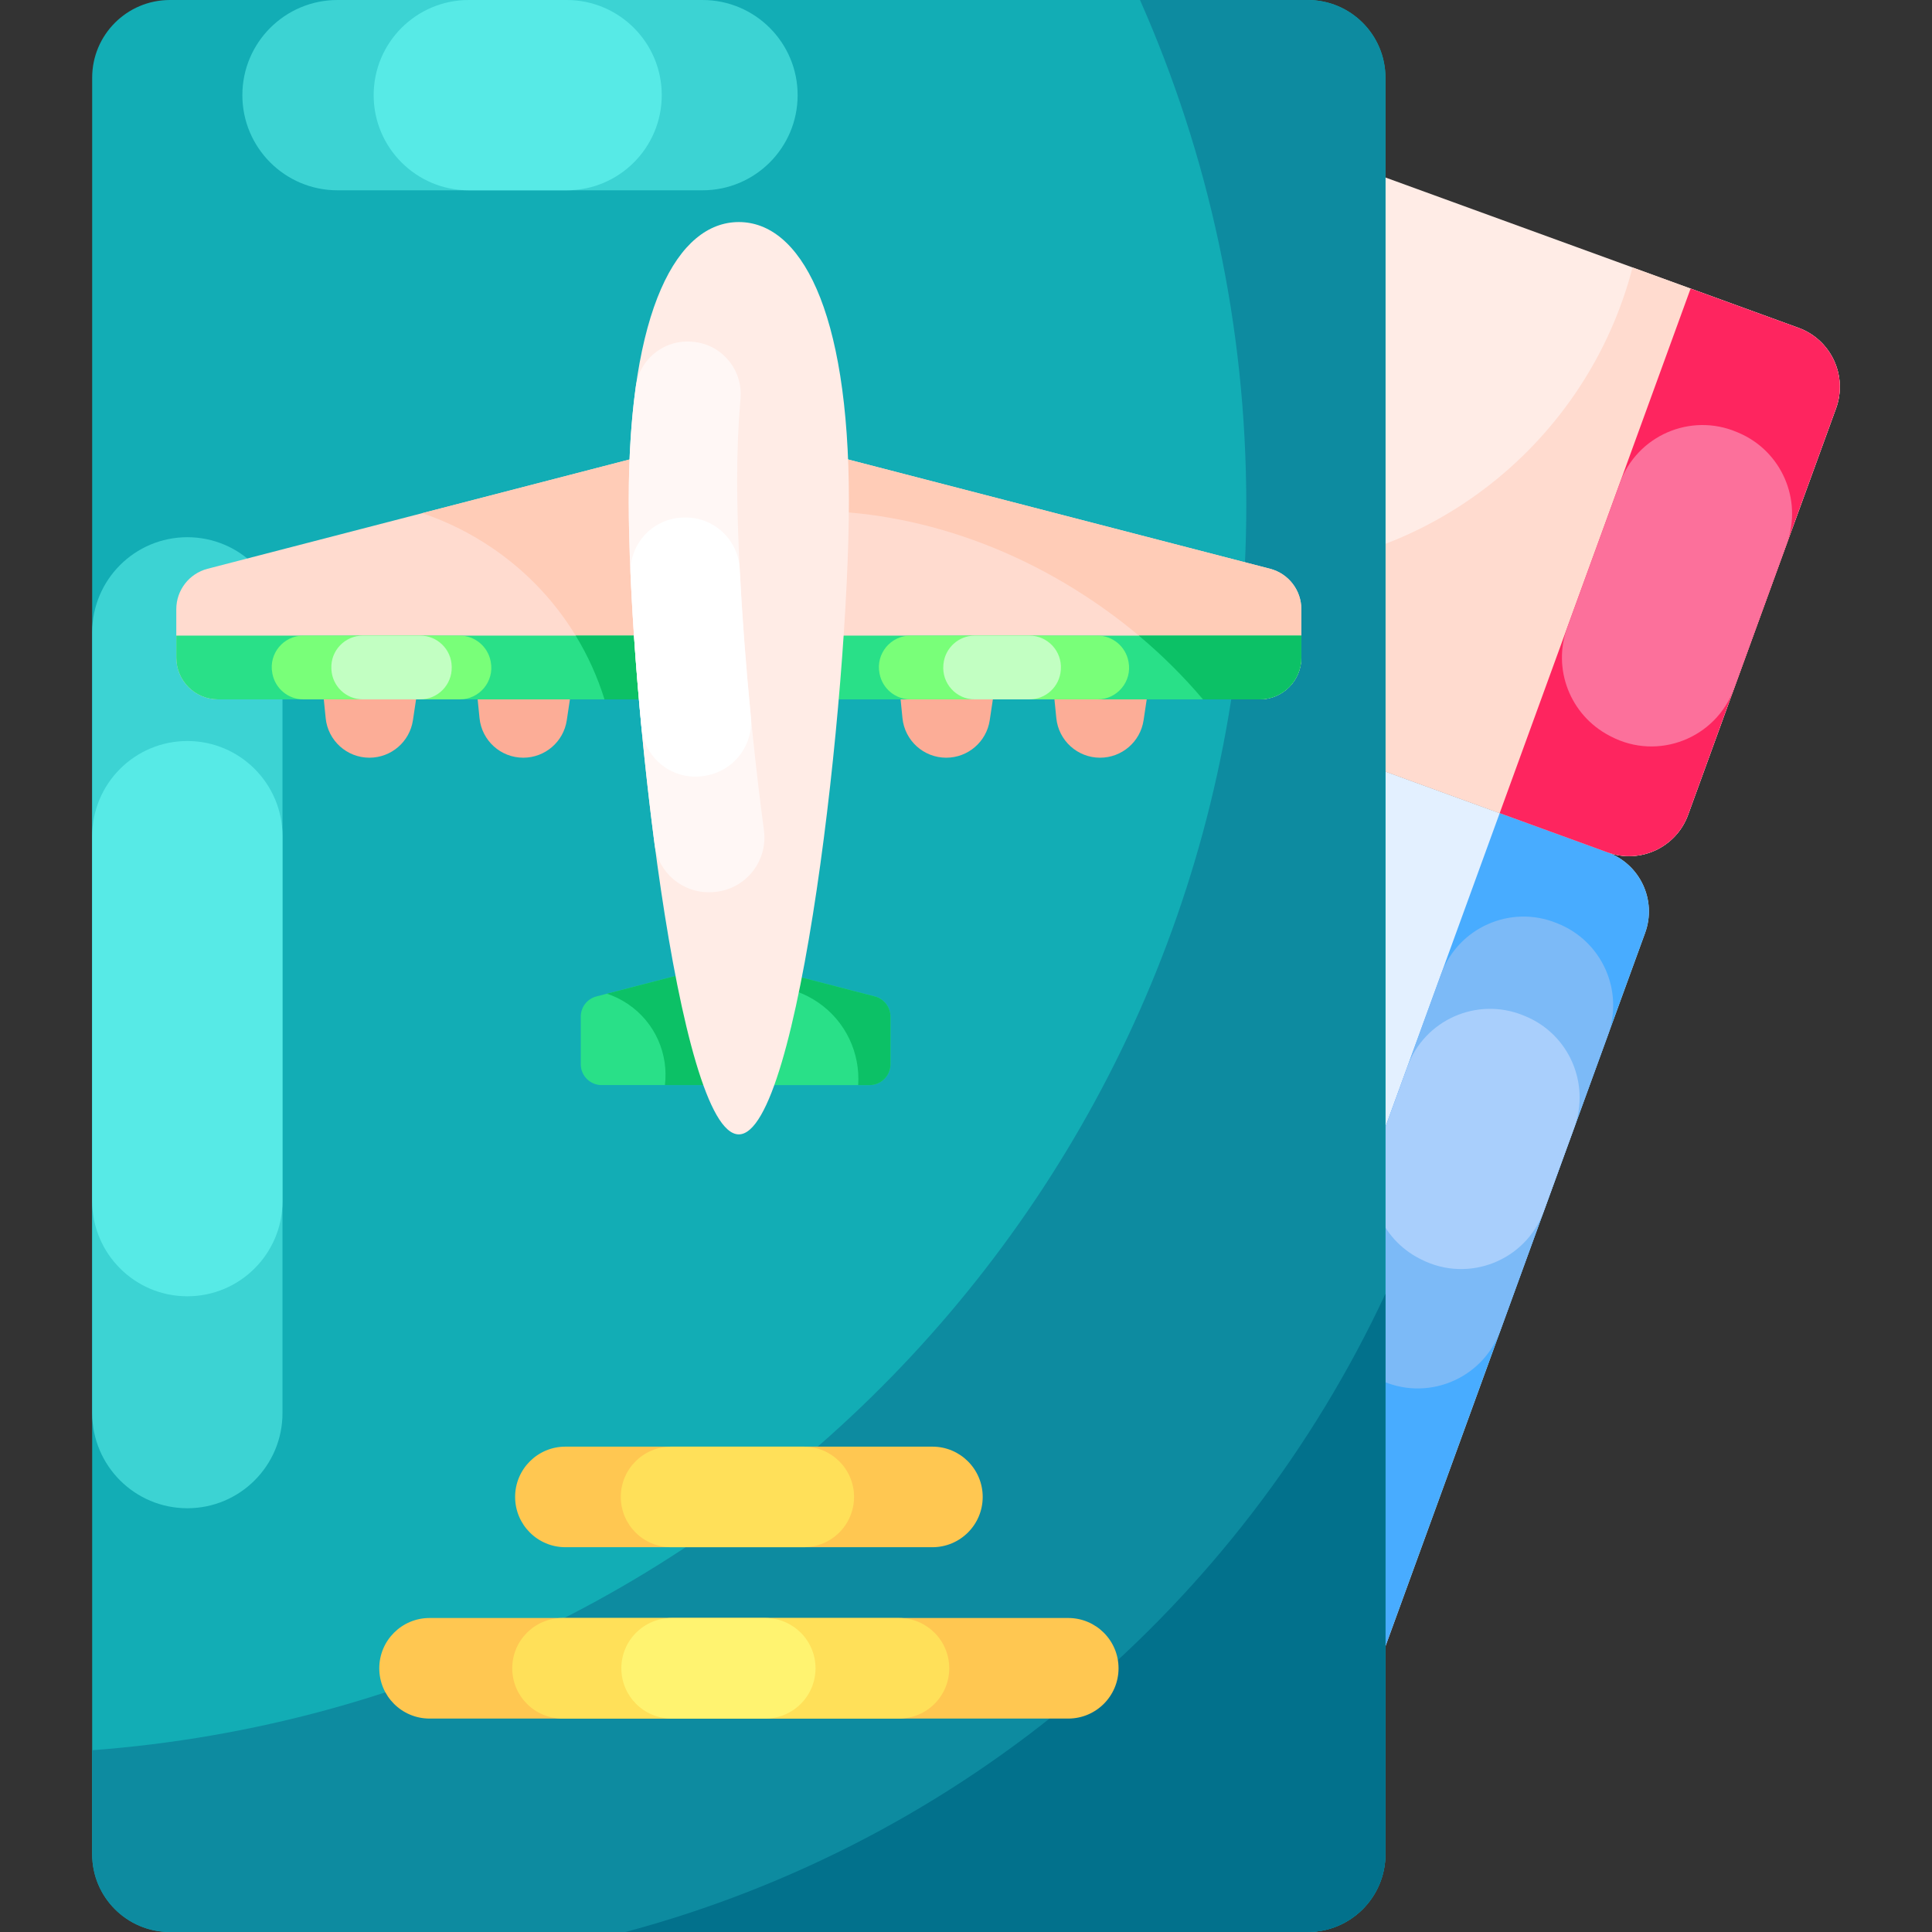 <svg id="Capa_1" enable-background="new 0 0 512 512" height="512" viewBox="0 0 512 512" width="512" xmlns="http://www.w3.org/2000/svg"><rect x="0" y="0" width="512" height="512" fill="#333333" stroke="none"/><g><g><g><g><path d="m262.978 184.272-83.86 230.404c-3.146 8.645 1.311 18.204 9.956 21.35l141.686 51.569c8.645 3.147 18.204-1.311 21.35-9.956l83.86-230.404c3.146-8.645-1.311-18.204-9.956-21.35l-141.686-51.569c-8.645-3.146-18.203 1.311-21.35 9.956z" fill="#e3f0ff"/><path d="m313.573 45.264-39.2 107.702c-3.146 8.645 1.311 18.204 9.956 21.35l141.686 51.569c8.645 3.147 18.204-1.311 21.35-9.956l39.2-107.702c3.146-8.645-1.311-18.204-9.956-21.35l-141.686-51.569c-8.645-3.147-18.203 1.311-21.35 9.956z" fill="#ffece6"/><path d="m486.57 108.23-39.21 107.7c-3.14 8.64-12.7 13.1-21.35 9.96l-141.68-51.57c-8.65-3.15-13.1-12.71-9.96-21.35l4.99-13.71c14.77 7.65 31.53 11.97 49.31 11.97 49.97 0 91.97-34.13 103.97-80.35l43.97 16c8.639 3.14 13.099 12.7 9.96 21.35z" fill="#ffdbcf"/></g><g><path d="m397.434 215.483 28.58 10.402c8.645 3.146 13.102 12.705 9.956 21.35l-83.86 230.405c-3.147 8.645-12.705 13.102-21.35 9.956l-28.58-10.402z" fill="#48acff"/><path d="m397.616 352.611 28.482-78.253c4.299-11.812-1.552-24.888-13.209-29.589-.146-.059-.291-.117-.437-.176-12.213-4.927-26.077 1.275-30.582 13.651l-28.469 78.219c-4.062 11.16.926 23.578 11.567 28.852.141.07.283.14.424.21 12.44 6.166 27.476.132 32.224-12.914z" fill="#7cbaf7"/><path d="m409.131 320.976 8.072-22.177c4.289-11.783-1.511-24.856-13.134-29.561-.146-.059-.292-.118-.438-.177-12.237-4.951-26.141 1.218-30.656 13.622l-8.058 22.14c-4.035 11.085.846 23.447 11.375 28.765.141.071.282.142.423.214 12.47 6.293 27.638.299 32.416-12.826z" fill="#a9cffc"/><path d="m448.029 76.475 28.58 10.402c8.645 3.146 13.102 12.705 9.956 21.35l-39.2 107.702c-3.146 8.645-12.705 13.102-21.35 9.956l-28.58-10.402z" fill="#fe255f"/><path d="m459.546 182.462 13.965-38.368c4.242-11.656-1.388-24.594-12.813-29.423-.145-.061-.29-.122-.434-.184-12.285-5.194-26.415.95-30.977 13.484l-13.952 38.332c-4 10.989.783 23.206 11.137 28.641.14.074.28.147.421.22 12.47 6.526 27.838.525 32.653-12.702z" fill="#fc709b"/></g></g><path d="m346.552 512h-301.523c-11.379 0-20.604-9.225-20.604-20.604v-470.792c0-11.379 9.225-20.604 20.604-20.604h301.524c11.379 0 20.604 9.225 20.604 20.604v470.793c-.001 11.378-9.225 20.603-20.605 20.603z" fill="#12adb5"/><path d="m74.863 374.484v-206.901c0-13.927-11.29-25.217-25.217-25.217-13.927 0-25.217 11.29-25.217 25.217v206.901c0 13.927 11.29 25.216 25.217 25.216 13.927.001 25.217-11.289 25.217-25.216z" fill="#3cd3d3"/><path d="m74.863 318.313v-96.719c0-13.927-11.29-25.217-25.217-25.217-13.927 0-25.217 11.29-25.217 25.217v96.719c0 13.927 11.29 25.216 25.217 25.216 13.927.001 25.217-11.289 25.217-25.216z" fill="#57eae6"/><path d="m89.445 50.433h96.719c13.927 0 25.217-11.29 25.217-25.217 0-13.926-11.29-25.216-25.217-25.216h-96.719c-13.927 0-25.216 11.29-25.216 25.217 0 13.926 11.289 25.216 25.216 25.216z" fill="#3cd3d3"/><path d="m150.156 0h-25.916c-13.927 0-25.217 11.29-25.217 25.217 0 13.927 11.29 25.217 25.217 25.217h25.916c13.927 0 25.217-11.29 25.217-25.217-.001-13.927-11.29-25.217-25.217-25.217z" fill="#57eae6"/><path d="m367.159 20.6v470.8c0 11.38-9.23 20.6-20.61 20.6h-301.519c-11.38 0-20.6-9.22-20.6-20.6v-27.57c171.059-12.83 305.85-155.68 305.85-330.02 0-47.62-10.06-92.9-28.17-133.81h44.44c11.379 0 20.609 9.22 20.609 20.6z" fill="#0d8ba0"/><path d="m367.159 342.86v148.54c0 11.38-9.23 20.6-20.61 20.6h-180.79c89.42-23.93 162.94-86.7 201.4-169.14z" fill="#02718c"/></g><path d="m283.1 455.439h-169.263c-7.36 0-13.326-5.966-13.326-13.326 0-7.36 5.966-13.326 13.326-13.326h169.263c7.36 0 13.326 5.966 13.326 13.326.001 7.36-5.966 13.326-13.326 13.326z" fill="#ffc751"/><path d="m238.234 428.787h-89.159c-7.36 0-13.326 5.966-13.326 13.326 0 7.36 5.966 13.326 13.326 13.326h89.159c7.36 0 13.326-5.966 13.326-13.326 0-7.36-5.966-13.326-13.326-13.326z" fill="#ffe059"/><g><path d="m247.1 410.027h-97.263c-7.36 0-13.326-5.966-13.326-13.326 0-7.36 5.966-13.326 13.326-13.326h97.263c7.36 0 13.326 5.966 13.326 13.326.001 7.36-5.966 13.326-13.326 13.326z" fill="#ffc751"/><path d="m213.004 383.374h-35.159c-7.36 0-13.326 5.966-13.326 13.326 0 7.36 5.966 13.326 13.326 13.326h35.159c7.36 0 13.326-5.966 13.326-13.326 0-7.359-5.966-13.326-13.326-13.326z" fill="#ffe059"/></g><path d="m202.798 428.787h-24.81c-7.36 0-13.326 5.966-13.326 13.326 0 7.36 5.966 13.326 13.326 13.326h24.81c7.36 0 13.326-5.966 13.326-13.326 0-7.36-5.966-13.326-13.326-13.326z" fill="#fff370"/><g><g><g><g fill="#fcad97"><path d="m97.904 200.801c-5.988 0-11.001-4.537-11.598-10.495l-4.273-42.678h33.894l-6.496 43.248c-.857 5.705-5.758 9.925-11.527 9.925z"/><path d="m138.676 200.801c-5.988 0-11.001-4.537-11.598-10.495l-4.273-42.678h33.894l-6.496 43.248c-.858 5.705-5.759 9.925-11.527 9.925z"/><path d="m250.761 200.802c-5.988 0-11.001-4.537-11.598-10.495l-4.273-42.678h33.894l-6.496 43.248c-.857 5.705-5.758 9.925-11.527 9.925z"/><path d="m291.533 200.802c-5.988 0-11.001-4.537-11.598-10.495l-4.273-42.678h33.894l-6.496 43.248c-.857 5.706-5.758 9.925-11.527 9.925z"/></g><g><path d="m231.84 264.066-36.896-9.557v33.051h35.509c3.054 0 5.53-2.476 5.53-5.53v-12.61c.001-2.521-1.703-4.722-4.143-5.354z" fill="#29e088"/><path d="m235.982 269.418.002 12.616c-.002 3.044-2.476 5.526-5.534 5.527l-3.02.002c.561-8.422-3.247-16.911-10.737-21.983-6.648-4.502-14.707-5.316-21.746-2.893l-.002-8.176 36.896 9.558c2.439.627 4.144 2.831 4.141 5.349z" fill="#0cc166"/><path d="m158.048 264.065 36.896-9.557v33.051h-35.509c-3.054 0-5.53-2.476-5.53-5.53v-12.61c-.001-2.52 1.703-4.722 4.143-5.354z" fill="#29e088"/><path d="m194.944 254.509.006 33.049-18.741-.001c.988-8.146-2.521-16.547-9.783-21.465-1.772-1.2-3.648-2.113-5.586-2.747z" fill="#0cc166"/></g><g><path d="m333.807 185.347-129.848-.001.001-68.968 132.621 34.354c4.879 1.264 8.287 5.667 8.287 10.707v12.848c-.001 6.109-4.953 11.06-11.061 11.06z" fill="#ffdbcf"/><path d="m344.863 161.442.001 12.844c.008 6.108-4.949 11.066-11.06 11.06l-15.004-.003c-8.107-9.584-17.826-18.392-29.017-25.971-27.364-18.532-58.254-26.172-85.835-23.473l.004-19.52 132.633 34.352c4.874 1.267 8.277 5.669 8.278 10.711z" fill="#ffccb7"/><path d="m57.781 185.345 129.848.001.001-68.968-132.622 34.352c-4.879 1.264-8.287 5.667-8.287 10.707v12.848c0 6.108 4.952 11.06 11.06 11.06z" fill="#ffdbcf"/><path d="m187.629 116.378.001 68.968h-27.429c-4.932-15.839-15.084-30.186-29.889-40.212-5.85-3.962-12.056-7.001-18.44-9.136z" fill="#ffccb7"/></g><g><path d="m203.959 168.441v16.906l129.848.001c6.109 0 11.061-4.952 11.061-11.06v-5.845z" fill="#29e088"/><path d="m290.818 168.442h-49.527c-5.253 0-9.212 4.785-8.222 9.944.011.056.022.113.032.169.757 3.942 4.207 6.793 8.222 6.793h49.527c5.248 0 9.204-4.775 8.225-9.93-.011-.056-.021-.113-.032-.169-.751-3.95-4.206-6.807-8.225-6.807z" fill="#79ff79"/><path d="m272.787 168.441h-14.438c-4.306 0-7.91 3.268-8.323 7.554-.005.056-.011.113-.016.169-.476 4.921 3.379 9.182 8.323 9.182h14.442c4.382 0 8.028-3.38 8.346-7.75.004-.056.008-.113.012-.169.353-4.851-3.481-8.985-8.346-8.986z" fill="#c2ffc2"/><path d="m46.721 168.44v5.845c0 6.109 4.952 11.061 11.06 11.061l129.848.001v-16.906z" fill="#29e088"/><path d="m121.803 168.44h-41.423c-5.256 0-9.215 4.79-8.215 9.95.011.056.022.113.033.169.763 3.938 4.203 6.786 8.215 6.786h41.423c5.256 0 9.211-4.788 8.217-9.95-.011-.056-.022-.113-.033-.169-.758-3.938-4.206-6.786-8.217-6.786z" fill="#79ff79"/><path d="m111.338 168.44h-15.165c-4.771 0-8.582 3.982-8.359 8.748.003.056.005.113.008.169.209 4.469 3.885 7.988 8.359 7.988h15.161c4.686 0 8.448-3.848 8.367-8.533-.001-.056-.002-.113-.003-.169-.08-4.556-3.81-8.203-8.368-8.203z" fill="#c2ffc2"/><path d="m187.626 168.445.003 16.902h-27.429c-1.834-5.886-4.385-11.566-7.639-16.905z" fill="#0cc166"/></g><path d="m224.968 132.748c0 51.188-13.063 167.874-29.175 167.874s-29.173-116.687-29.172-167.874c0-51.188 13.062-73.901 29.174-73.901s29.173 22.714 29.173 73.901z" fill="#ffece6"/></g></g><path d="m344.868 168.443-.004 5.843c.008 6.108-4.949 11.066-11.06 11.06l-15.004-.003c-5.054-5.968-10.73-11.642-17.005-16.902z" fill="#0cc166"/><path d="m184.016 90.623c-7.536-.994-14.467 4.274-15.517 11.802-1.214 8.704-1.881 18.787-1.884 30.323.002 22.776 2.59 58.511 6.881 91.17.973 7.403 7.455 12.827 14.915 12.522l.294-.012c8.52-.348 14.872-7.949 13.743-16.4-4.422-33.092-7.096-69.642-7.094-92.803-.001-7.854.308-15.033.888-21.563.658-7.404-4.588-14.03-11.956-15.003-.091-.012-.18-.024-.27-.036z" fill="#fff7f5"/><path d="m167.094 152.086c.543 12.325 1.535 26.347 2.904 40.743.791 8.318 8.503 14.202 16.736 12.774l.369-.064c7.449-1.292 12.616-8.118 11.879-15.642-1.34-13.688-2.345-27.11-2.952-39.141-.389-7.695-6.779-13.705-14.484-13.613-.096.001-.192.002-.288.003-8.094.095-14.52 6.854-14.164 14.94z" fill="#fff"/></g></g></svg>